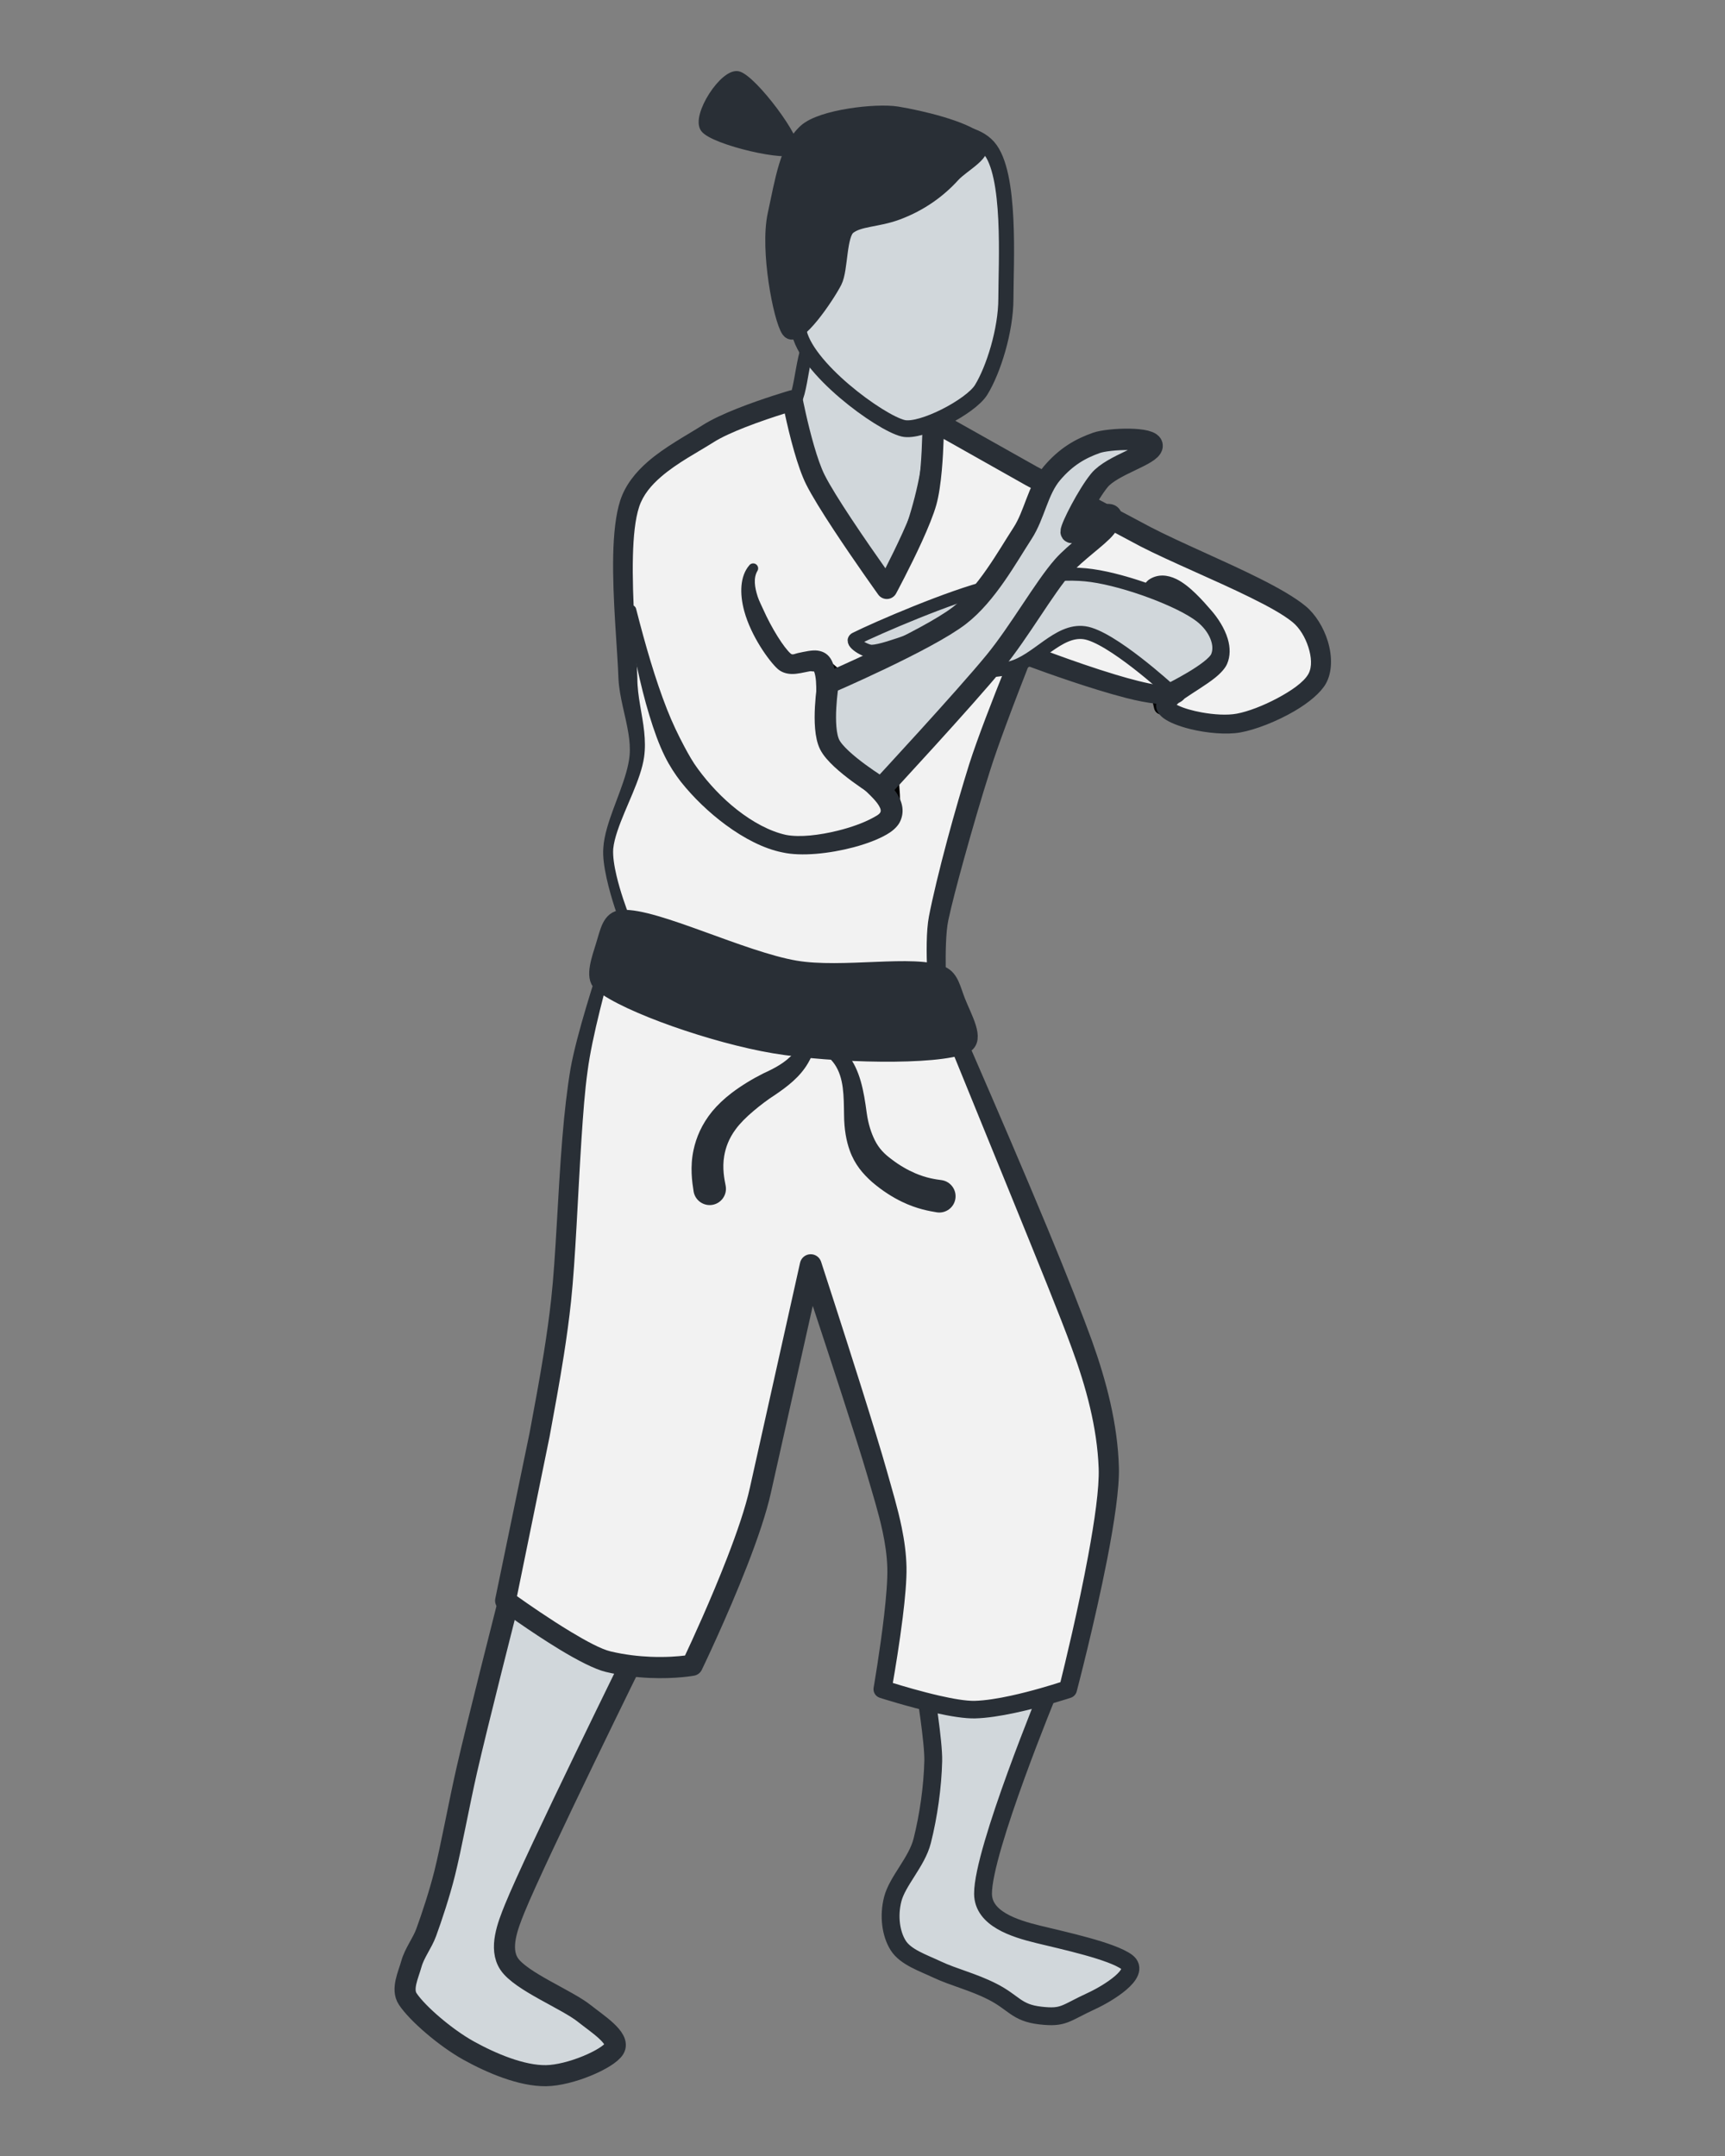 <?xml version="1.0" encoding="UTF-8" standalone="no"?>
<!DOCTYPE svg PUBLIC "-//W3C//DTD SVG 1.1//EN" "http://www.w3.org/Graphics/SVG/1.1/DTD/svg11.dtd">
<svg width="100%" height="100%" viewBox="0 0 1024 1280" version="1.1" xmlns="http://www.w3.org/2000/svg" xmlns:xlink="http://www.w3.org/1999/xlink" xml:space="preserve" xmlns:serif="http://www.serif.com/" style="fill-rule:evenodd;clip-rule:evenodd;stroke-linecap:round;stroke-linejoin:round;stroke-miterlimit:1.5;">
    <rect x="0" y="0" width="1024" height="1280" fill="#808080" stroke="none"/>
    <g id="Ebene1" transform="matrix(1.072,0,0,1.072,-68.075,-89.182)">
        <g transform="matrix(0.915,0,0,0.915,0,107.222)">
            <path d="M376.412,945.922C376.412,945.922 357.998,1018.27 351.861,1045.24C347.133,1066.02 342.561,1091.37 338.469,1107.74C335.444,1119.84 330.657,1134.33 327.31,1143.45C324.9,1150.01 320.242,1155.72 318.382,1162.42C316.522,1169.11 312.237,1177.69 316.15,1183.62C321.916,1192.36 339.032,1207.12 352.976,1214.87C366.921,1222.61 385.125,1230.27 399.819,1230.08C414.512,1229.89 437.24,1220.01 441.137,1213.75C445.033,1207.5 430.403,1198.36 423.198,1192.55C412.597,1183.99 384.581,1173.02 377.527,1162.42C371.315,1153.08 376.667,1139.34 380.875,1128.94C393.523,1097.69 455.644,971.589 455.644,971.589L376.412,945.922Z" style="fill:rgb(209,215,219);stroke:rgb(41,47,54);stroke-width:12.76px;"/>
        </g>
        <g transform="matrix(0.915,0,0,0.915,0,107.222)">
            <path d="M704.502,996.14C704.502,996.14 664.142,1093.79 664.328,1120.01C664.435,1135.08 683.171,1140.99 697.806,1144.56C713.058,1148.28 742.445,1154.61 751.372,1161.3C760.3,1168 739.354,1180.54 730.248,1184.74C713.694,1192.36 713.43,1195.34 698.922,1193.66C684.415,1191.99 683.113,1185.85 669.908,1179.16C658.038,1173.14 646.659,1170.6 636.429,1165.77C627.995,1161.78 617.458,1158.33 612.994,1151.26C608.53,1144.19 607.106,1133.47 609.646,1123.36C612.436,1112.26 624.263,1100.8 627.501,1088C631.407,1072.57 633.825,1054.97 634.197,1039.66C634.478,1028.08 629.226,996.14 629.226,996.14" style="fill:rgb(209,215,219);stroke:rgb(41,47,54);stroke-width:10.8px;"/>
        </g>
        <g transform="matrix(0.891,0,0,0.915,17.967,107.222)">
            <path d="M436.673,529.671C436.673,529.671 415.994,589.895 411.006,621.179C404.868,659.68 403.938,723.847 399.847,760.674C396.808,788.025 391.597,815.104 386.455,842.138C380.689,872.455 365.252,942.574 365.252,942.574C365.252,942.574 411.373,975.405 429.131,979.491C457.418,986.001 481.311,981.633 481.311,981.633C481.311,981.633 515.349,912.774 523.718,875.617C533.017,834.327 554.964,739.471 554.964,739.471C554.964,739.471 587.327,835.071 596.255,865.573C601.706,884.2 608.033,903.086 608.53,922.487C609.088,944.248 599.602,996.14 599.602,996.14C599.602,996.14 640.043,1008.95 657.069,1008.51C678.831,1007.95 714.838,996.14 714.838,996.14C714.838,996.14 741.329,896.448 740.213,862.226C739.38,836.699 732.402,811.385 723.473,787.457C704.874,737.611 628.617,563.15 628.617,563.15C628.617,563.15 568.074,566.083 538.459,560.918C506.468,555.338 436.673,529.671 436.673,529.671Z" style="fill:rgb(242,242,242);"/>
            <path d="M437.764,526.86C436.979,526.572 436.107,526.607 435.349,526.957C434.591,527.308 434.012,527.944 433.746,528.719C433.746,528.719 423.815,555.805 415.485,583.061C411.372,596.52 407.651,610.004 405.722,620.381C403.618,632.448 401.894,647.017 400.596,662.506C397.755,696.411 396.553,734.706 393.675,760.024C392.453,770.864 390.884,781.66 389.117,792.428C386.452,808.673 383.333,824.854 380.237,841.018L358.94,941.258C358.407,943.681 359.387,946.184 361.442,947.647C361.442,947.647 380.569,961.295 399.049,972.208C410.003,978.677 420.803,984.115 427.625,985.694C437.45,987.967 446.77,988.988 454.839,989.334C471.249,990.04 482.532,987.959 482.532,987.959C484.599,987.581 486.358,986.269 487.27,984.424C487.27,984.424 502.78,953.165 515.517,921.29C521.839,905.47 527.46,889.491 530.276,877.017L556.234,764.148C561.157,778.642 567.766,798.189 574.002,816.919C580.725,837.108 587.021,856.341 590.262,867.236C593.536,878.241 597.129,889.336 599.604,900.583C601.205,907.862 602.34,915.205 602.566,922.632C602.785,929.862 601.864,940.518 600.577,951.414C598.046,972.845 594.068,995.182 594.068,995.182C593.577,997.87 595.196,1000.5 597.863,1001.34C597.863,1001.34 615.504,1006.88 632.526,1010.55C641.853,1012.57 651.009,1014 657.213,1013.82C664.428,1013.64 673.149,1012.3 681.687,1010.53C699.563,1006.84 716.63,1001.32 716.63,1001.32C718.426,1000.73 719.795,999.294 720.27,997.508C720.27,997.508 731.483,956.085 739.235,917.392C743.614,895.537 746.844,874.529 746.501,862.031C746.137,848.855 744.187,835.726 741.19,822.798C738.23,810.029 734.239,797.458 729.748,785.238C724.338,770.701 714.212,745.542 702.184,717.313C672.898,648.576 633.214,561.246 633.214,561.246C632.394,559.37 630.46,558.191 628.369,558.293C628.369,558.293 601.281,559.879 574.555,559.466C561.611,559.267 548.755,558.616 539.171,557.049C528.464,555.291 513.462,551.318 498.3,546.798C468.342,537.867 437.764,526.86 437.764,526.86ZM438.654,533.624C447.131,536.756 471.838,545.768 496.128,553.484C511.561,558.386 526.825,562.77 537.747,564.787C547.632,566.619 560.925,567.605 574.32,568.09C595.55,568.858 617.032,568.37 625.311,568.124C631.284,582.344 656.97,643.507 680.455,699.782C695.866,736.711 710.446,771.482 717.199,789.675C721.629,801.369 725.591,813.401 728.556,825.637C731.491,837.747 733.459,850.053 733.925,862.42C734.374,874.321 731.392,894.351 727.43,915.208C721.279,947.59 712.692,981.911 710.146,991.896C704.684,993.614 692.257,997.354 679.38,1000.08C671.549,1001.74 663.55,1003.02 656.926,1003.2C651.394,1003.33 643.253,1001.91 634.948,1000.07C623.71,997.575 612.199,994.245 605.994,992.372C607.377,984.609 610.145,968.448 612.146,952.761C613.615,941.251 614.654,929.989 614.495,922.342C614.324,914.204 613.178,906.147 611.496,898.158C609.067,886.614 605.501,875.214 602.247,863.911C599.08,852.909 592.929,833.476 586.327,813.084C574.571,776.77 561.401,737.406 561.401,737.406C560.447,734.589 557.68,732.737 554.636,732.881C551.593,733.024 549.022,735.127 548.353,738.021L517.159,874.217C514.477,886.155 509.061,901.43 503.037,916.575C492.89,942.089 480.972,967.217 476.846,975.769C472.757,976.264 465.081,976.928 455.403,976.536C448.062,976.238 439.581,975.336 430.638,973.289C424.682,971.926 415.359,966.984 405.789,961.364C392.364,953.48 378.588,944.121 372.413,939.844C372.412,939.844 392.673,843.259 392.673,843.259C395.747,826.983 398.848,810.691 401.483,794.334C403.251,783.364 404.809,772.366 406.018,761.324C408.78,735.883 410.216,697.446 412.485,663.353C413.496,648.166 414.575,633.847 416.29,621.978C417.643,611.814 420.556,598.543 423.918,585.295C429.495,563.318 436.212,541.433 438.654,533.624L438.654,533.624Z" style="fill:rgb(41,47,54);"/>
        </g>
        <path d="M520.274,266.664C507.98,264.027 508.621,295.897 503.856,304.908C500.746,310.791 491.126,314.103 491.687,320.733C493.044,336.766 502.421,384.739 512,401.104C518.939,412.959 540.472,429.562 549.159,418.921C560.096,405.526 582.432,346.11 577.618,320.733C572.804,295.357 532.568,269.302 520.274,266.664Z" style="fill:rgb(209,215,219);stroke:rgb(41,47,54);stroke-width:7.4px;"/>
        <path d="M706.928,474.547C706.928,474.547 701.804,453.988 705.035,451.597C708.266,449.205 724.824,460.197 724.824,460.197L706.928,474.547Z" style="stroke:black;stroke-width:8.86px;"/>
        <g transform="matrix(0.886,0,0,0.915,25.308,107.222)">
            <path d="M423.282,487.265C424.584,470.898 439.091,448.578 441.137,431.467C443.005,415.845 436.016,400.324 435.557,384.597C434.813,359.116 428.303,303.318 436.673,278.581C443.604,258.096 468.811,246.591 485.775,236.175C501.792,226.341 538.459,216.088 538.459,216.088C538.459,216.088 545.062,249.253 552.732,264.074C562.551,283.045 597.371,329.915 597.371,329.915C597.371,329.915 617.086,294.391 621.922,277.465C626.437,261.663 626.385,228.363 626.385,228.363C626.385,228.363 667.166,250.938 687.763,261.842C709.896,273.56 735.226,286.69 759.184,298.669C787.083,312.618 837.301,331.217 855.156,345.539C865.719,354.011 872.639,373.623 866.316,384.597C859.992,395.571 833.023,408.59 817.214,411.38C801.837,414.094 773.505,407.66 771.459,401.336C769.414,395.013 800.846,382.551 804.938,373.437C808.793,364.853 802.306,353.649 796.01,346.655C789.315,339.215 775.142,322.783 764.764,328.799C751.93,336.239 791.423,387.086 777.659,393.781C764.751,400.061 682.183,368.974 682.183,368.974C682.183,368.974 663.074,414.653 655.4,438.163C646.659,464.946 634.197,508.282 629.733,529.671C627.224,541.693 628.617,566.498 628.617,566.498C628.617,566.498 568.027,567.61 538.459,562.034C505.91,555.896 433.325,529.671 433.325,529.671C433.325,529.671 422.13,501.746 423.282,487.265Z" style="fill:rgb(242,242,242);"/>
            <path d="M765.742,399.694C765.564,400.88 765.671,401.996 765.989,402.995C766.573,404.832 768.05,406.867 770.641,408.664C774.05,411.028 780.03,413.344 786.993,415.009C797.242,417.459 809.643,418.55 818.284,417.068C827.815,415.433 841.191,410.358 852.206,404.117C861.245,398.997 868.62,392.953 871.772,387.544C875.788,380.651 875.89,370.963 872.955,361.734C870.308,353.413 865.251,345.561 859.277,340.723C852.871,335.534 842.489,329.74 830.388,323.858C808.389,313.167 780.551,301.995 762.306,292.816L691.009,256.096L629.726,222.706C627.642,221.552 625.08,221.561 623.003,222.729C620.927,223.897 619.651,226.048 619.654,228.373C619.654,228.373 619.691,243.049 618.389,257.391C617.775,264.153 616.884,270.844 615.491,275.743C613.935,281.219 610.731,288.722 607.203,296.266C603.55,304.077 599.536,311.922 596.49,317.717C591.014,310.212 582.747,298.736 575.084,287.52C568.249,277.516 561.888,267.732 558.528,261.262C556.138,256.659 553.88,250.166 551.893,243.543C547.687,229.529 544.755,214.913 544.755,214.913C544.414,213.2 543.345,211.705 541.808,210.794C540.272,209.882 538.41,209.639 536.679,210.123C536.679,210.123 519.872,214.846 503.894,220.986C495.799,224.096 487.921,227.583 482.382,230.995C472.016,237.378 458.662,244.201 448.07,253.109C440.228,259.704 433.872,267.422 430.751,276.703C427.92,285.129 426.638,296.953 426.362,310.022C425.811,336.136 429.089,367.428 429.656,384.759C430.302,395.919 434.122,406.888 435.914,417.92C436.618,422.253 437.008,426.589 436.608,430.96C435.367,444.14 426.664,460.592 422.521,474.854C421.275,479.145 420.399,483.245 420.187,487.034L420.187,487.034C419.759,492.084 420.735,498.696 422.235,505.284C425.16,518.131 430.087,530.888 430.087,530.888C430.446,531.783 431.182,532.486 432.111,532.822C432.111,532.822 463.766,544.627 494.635,554.535C510.627,559.668 526.408,564.286 537.556,566.52C547.433,568.493 560.727,569.767 574.131,570.592C601.21,572.258 628.726,572.068 628.726,572.068C630.287,572.039 631.769,571.397 632.832,570.29C633.895,569.183 634.448,567.705 634.363,566.195C634.363,566.195 633.901,555.271 634.357,544.535C634.57,539.515 634.976,534.537 635.783,530.854C637.782,521.736 641.341,508.601 645.368,494.464C650.702,475.742 656.888,455.282 661.904,440.152C664.364,432.527 668.041,422.548 671.849,412.569C677.195,398.558 682.818,384.553 685.875,377.011C697.768,381.265 724.956,390.704 746.751,396.152C753.738,397.899 760.251,399.108 765.742,399.694ZM778.53,400.272C778.832,400.446 779.14,400.611 779.431,400.747C783.117,402.467 788.458,403.93 794.178,404.937C801.782,406.274 810.075,406.793 816.143,405.692C823.213,404.409 832.64,400.879 841.217,396.468C849.982,391.961 857.991,386.682 860.859,381.65C863.342,377.294 862.731,371.194 860.829,365.41C858.875,359.466 855.349,353.781 851.035,350.354C845.15,345.68 835.565,340.607 824.496,335.325C802.354,324.76 774.407,313.637 756.062,304.521L684.517,267.589C684.517,267.589 632.898,239.402 632.898,239.402C632.713,244.869 632.37,251.742 631.735,258.542C631.025,266.155 629.935,273.675 628.352,279.188C626.637,285.16 623.167,293.36 619.293,301.585C611.939,317.196 603.177,332.936 603.177,332.936C602.101,334.875 600.069,336.14 597.8,336.283C595.532,336.427 593.347,335.428 592.019,333.642C592.019,333.642 577.234,313.683 564.188,294.477C557.052,283.971 550.44,273.678 546.937,266.886C544.27,261.716 541.699,254.448 539.491,247.014C536.963,238.504 534.887,229.781 533.598,224C527.444,225.863 517.866,228.909 508.576,232.45C501.283,235.23 494.161,238.299 489.168,241.355C479.254,247.425 466.435,253.831 456.294,262.305C450.186,267.408 445.047,273.259 442.595,280.459C440.028,287.995 439.001,298.597 438.689,310.298C437.997,336.193 441.017,367.245 441.458,384.436C441.464,395.219 444.612,405.972 445.738,416.69C446.275,421.798 446.417,426.89 445.666,431.975C443.696,445.554 433.995,462.212 428.987,476.775C427.693,480.536 426.723,484.138 426.376,487.496L426.376,487.496C426.038,492.048 427.02,497.993 428.465,503.906C430.865,513.728 434.568,523.451 435.985,527.022C442.521,529.285 470.163,538.77 497.188,546.787C512.914,551.454 528.427,555.615 539.361,557.547C548.913,559.243 561.742,560.179 574.664,560.689C593.792,561.444 613.12,561.241 622.564,561.064C622.373,556.705 622.187,550.416 622.313,544.181C622.43,538.427 622.844,532.722 623.684,528.488C625.922,517.19 630.242,499.814 635.193,481.957C639.701,465.696 644.746,449.043 648.897,436.173C651.468,428.386 655.276,418.189 659.263,408.008C667.377,387.288 676.176,366.618 676.176,366.618C677.507,363.438 681.229,361.882 684.532,363.126C684.532,363.126 714.107,374.436 740.456,382.106C750.243,384.955 759.569,387.313 766.685,388.33C770.041,388.81 772.715,389.258 774.362,388.86C774.25,388.443 774.731,387.637 774.668,386.961C774.481,384.955 773.855,382.607 772.988,380.032C769.21,368.806 761.228,354.045 758.075,343.359C755.317,334.012 756.901,327.018 761.889,324.15C766.968,321.23 772.655,321.563 778.338,324.227C786.754,328.172 795.311,337.78 800.137,343.174C804.305,347.777 808.495,354.034 810.443,360.351C812.059,365.591 812.137,370.881 810.042,375.586C808.878,378.2 806.153,381.17 802.386,384.084C797.004,388.246 789.312,392.632 783.396,396.583C782.546,397.548 781.517,398.333 780.326,398.92L779.863,399.126C779.391,399.513 778.936,399.908 778.53,400.272ZM785.717,382.076C787.134,381.193 788.545,380.304 789.918,379.417C794.441,376.495 798.658,373.886 799.834,371.289C801.25,368.162 800.459,364.556 799.017,361.096C797.32,357.025 794.576,353.145 791.884,350.135C788.286,346.161 782.44,339.39 776.235,335.421C773.395,333.605 770.583,332.046 768.023,333.253C768.482,333.665 767.754,334.764 767.874,335.734C768.127,337.783 768.815,340.161 769.732,342.755C773.73,354.06 781.882,368.792 785.029,379.391C785.302,380.31 785.531,381.206 785.717,382.076Z" style="fill:rgb(41,47,54);"/>
        </g>
        <g transform="matrix(1,0,0,1,-4,0)">
            <path d="M520.705,451.622C526.514,450.627 548.819,479.41 555.56,490.768C560.586,499.236 560.594,513.063 561.153,519.774C561.471,523.587 562.241,532.928 558.916,531.034C552.175,527.194 527.073,509.969 520.705,496.734C514.336,483.498 514.896,452.616 520.705,451.622Z" style="stroke:black;stroke-width:8.86px;"/>
        </g>
        <g transform="matrix(0.915,0,0,0.915,0,107.222)">
            <path d="M796.01,346.655C783.735,337.169 751.372,325.079 730.169,322.104C709.788,319.243 688.802,323.99 668.792,328.799C644.799,334.565 600.145,353.845 587.125,360.355C583.542,362.147 593.112,368.114 597.115,367.965C607.074,367.593 634.433,354.993 645.965,354.063C651.262,353.636 660.468,359.189 657.579,363.649C655.78,366.426 638.003,365.206 628.617,368.732C622.915,370.875 625.056,376.917 626.385,377.901C629.902,380.505 664.785,381.993 680.967,377.901C696.966,373.856 709.693,354.459 725.705,356.698C741.717,358.938 777.039,391.338 777.039,391.338C777.039,391.338 802.892,378.653 806.054,371.206C809.216,363.758 804.792,353.44 796.01,346.655Z" style="fill:rgb(209,215,219);stroke:rgb(41,47,54);stroke-width:7.93px;"/>
        </g>
        <g transform="matrix(0.838,0,0,0.915,46.549,107.222)">
            <path d="M517.942,317.743C506.489,332.827 529.826,367.116 538.459,374.005C545.088,379.295 559.777,368.906 563.794,376.376C568.905,385.882 563.027,407.709 570.46,423.043C577.894,438.376 616.171,454.154 608.393,468.376C603.473,477.372 560.559,488.598 538.459,484.376C516.359,480.154 491.806,462.271 475.794,443.043C458.016,421.695 446.81,383.751 437.386,342.949" style="fill:rgb(242,242,242);"/>
            <path d="M558.184,380.143C560.9,386.833 558.727,398.673 559.912,409.92C560.493,415.432 561.71,420.82 564.025,425.663C568.993,435.988 586.909,446.833 597.248,456.998C599.152,458.869 600.745,460.684 601.667,462.512C602.166,463.503 602.478,464.466 601.954,465.418C601.302,466.662 599.189,467.663 596.584,468.951C590.804,471.809 582.594,474.534 573.824,476.517C561.854,479.224 548.866,480.69 539.662,479.085C528.972,476.952 517.7,471.34 507.313,463.881C497.49,456.828 488.541,448.07 481.402,439.12C478.158,435.158 475.301,430.523 472.387,425.511C468.457,418.753 464.522,411.282 460.985,403.045C453.292,385.126 446.681,364.192 440.593,342.327C440.219,340.705 438.477,339.666 436.707,340.01C434.937,340.353 433.804,341.949 434.179,343.571C438.356,366.234 443.092,388.01 449.343,406.767C452.36,415.822 455.598,424.217 459.57,431.554C462.723,437.378 466.392,442.485 470.186,446.966C478.439,456.464 488.755,465.561 499.757,472.993C511.935,481.219 524.954,487.421 537.255,489.668C549.734,492.262 568.565,490.39 584.299,486.567C594.339,484.127 603.102,480.835 608.364,477.559C611.601,475.545 613.705,473.321 614.832,471.334C617.978,465.553 616.953,459.542 612.553,453.503C608.294,447.656 600.365,441.565 592.578,435.535C585.993,430.437 579.386,425.512 576.896,420.422C575.119,416.808 574.247,412.757 573.765,408.628C572.192,395.142 573.858,380.949 569.872,373.631C567.797,369.821 564.551,368.026 560.489,367.522C556.868,367.073 552.13,368.135 547.544,369.001C545.751,369.34 544.004,370.355 542.817,369.417C538.285,365.877 530.071,353.975 524.432,342.303C523.203,339.76 521.81,337.381 520.926,334.897C518.876,329.135 518.038,323.667 520.633,319.459C521.666,318.098 521.3,316.224 519.814,315.277C518.329,314.329 516.284,314.666 515.251,316.027C509.283,322.457 508.854,332.927 512.05,343.671C516.583,358.907 528.562,374.017 534.1,378.592C536.643,380.642 539.783,381.581 543.317,381.679C547.061,381.783 551.44,380.706 555.416,380.034C556.318,379.882 557.518,380.278 558.184,380.143Z" style="fill:rgb(41,47,54);"/>
        </g>
        <g transform="matrix(0.913,0.055,-0.055,0.913,24.003,72.944)">
            <path d="M569.127,391.338C569.127,391.338 627.298,361.981 645.965,345.709C661.738,331.96 672.67,308.598 681.127,293.709C687.787,281.984 688.705,267.043 696.705,256.376C704.705,245.709 713.083,240.35 722.486,236.35C729.893,233.2 756.495,230.665 756.273,236.221C756.051,241.776 732.808,249.071 725.697,258.848C719.24,267.726 710.215,288.286 710.46,291.043C710.706,293.8 728.697,279.282 732.414,279.237C736.131,279.191 733.23,284.058 731.016,287.276C727.287,292.693 713.776,303.287 706.898,312.092C696.296,325.665 683.002,353.027 669.15,372.21C652.198,395.687 605.187,452.951 605.187,452.951C605.187,452.951 578.341,438.753 572.331,428.484C566.321,418.215 569.127,391.338 569.127,391.338Z" style="fill:rgb(209,215,219);stroke:rgb(41,47,54);stroke-width:12.95px;"/>
        </g>
        <g transform="matrix(0.815,0,0,0.908,66.957,102.921)">
            <path d="M538.459,118.471C535.481,140.097 535.128,159.011 538.459,179.401C542.22,202.431 593.78,236.168 609.43,239.501C621.557,242.084 655.342,226.299 662.374,216.088C670.707,203.986 679.219,179.749 679.219,160.335C679.219,138.71 682.996,84.002 667.516,68.335C652.036,52.669 606.99,59.669 586.337,66.335C565.685,73.002 541.436,96.846 538.459,118.471Z" style="fill:rgb(209,215,219);stroke:rgb(41,47,54);stroke-width:10.27px;"/>
        </g>
        <g transform="matrix(0.845,0,0,0.915,45.265,102.541)">
            <path d="M645.965,84.335C637.141,93.333 625.08,101.691 609.43,107.025C596.37,111.476 584.474,110.727 577.648,115.816C571.092,120.703 572.446,141.721 568.473,148.869C563.471,157.869 543.516,185.091 538.459,178.335C533.402,171.58 524.608,130.324 529.611,108.991C534.592,87.748 537.584,68.859 549.467,58.859C559.926,50.058 595.911,46.318 609.43,48.335C625.08,50.671 653.55,57.017 662.374,64.351C669.548,70.313 652.496,77.675 645.965,84.335Z" style="fill:rgb(41,47,54);stroke:rgb(41,47,54);stroke-width:10.06px;"/>
        </g>
        <g transform="matrix(0.658,-0.118,0.131,0.733,151.851,107.718)">
            <path d="M502.72,161.069C496.673,166.92 437.184,143.839 431.332,133.371C425.481,122.904 455.713,93.647 467.611,98.263C479.509,102.879 508.766,155.217 502.72,161.069Z" style="fill:rgb(41,47,54);stroke:rgb(41,47,54);stroke-width:5.15px;"/>
        </g>
        <path d="M408.038,591.787C401.556,592.196 400.558,598.806 397.992,607.13C395.774,614.325 392.117,624.296 396.477,627.831C410.889,639.518 459.427,656.41 492.233,661.91C525.039,667.409 582.276,668.657 597.446,662.02C604.247,659.045 597.088,647.027 593.482,637.853C590.832,631.111 589.9,625.174 584.926,622.936C570.176,616.299 529.956,624.267 503.856,619.812C474.274,614.762 426.093,590.65 408.038,591.787Z" style="fill:rgb(41,47,54);stroke:rgb(41,47,54);stroke-width:9.33px;"/>
        <g transform="matrix(-1.078,-0.165,0.157,-1.027,897.034,1495.89)">
            <path d="M496.02,656.301C497.199,659.777 499.195,665.287 499.074,672.101C498.995,676.554 498.092,681.592 495.394,686.957C493.662,690.489 490.961,694.307 487.836,698.063C484.812,701.699 481.486,705.321 478.061,708.465C472.842,713.577 467.114,719.698 464.146,727.642C462.258,732.695 461.012,738.345 462.232,744.73C462.657,746.956 463.369,749.131 464.376,751.484C464.618,752.519 465.616,753.154 466.602,752.899C467.588,752.645 468.192,751.598 467.95,750.563C467.824,748.321 468.04,746.34 468.196,744.369C468.589,739.395 469.979,735.356 472.076,731.825C475.542,725.987 480.921,722.021 485.729,718.702C490.82,714.92 495.92,710.431 500.207,705.777C503.611,702.083 506.411,698.217 508.471,694.632C512.857,686.842 514.542,679.394 514.926,672.764C515.471,663.377 513.153,655.634 511.693,650.778C510.241,646.238 505.551,643.789 501.226,645.313C496.901,646.837 494.568,651.76 496.02,656.301Z" style="fill:rgb(41,47,54);"/>
        </g>
        <g transform="matrix(1.356,-0.655,-0.422,-0.873,185.263,1650.47)">
            <path d="M503.041,669.184C501.264,671.006 498.367,673.918 495.327,679.385C493.432,682.794 491.444,687.125 489.64,692.782C488.312,696.744 487.292,700.997 487.276,706.518C487.263,710.941 487.663,716.054 488.935,722.26C491.481,734.244 493.687,746.165 491.96,757.359C490.517,766.71 486.559,775.975 477.015,784.132C475.791,785.227 474.225,784.573 473.52,782.671C472.816,780.77 473.237,778.336 474.46,777.241C481.898,770.271 485.336,763.118 486.115,755.547C487.091,746.064 483.992,736.589 481.153,727.03C478.833,719.435 477.725,712.99 477.331,707.313C476.741,698.797 477.964,691.962 479.667,685.557C481.75,678.159 484.116,672.427 486.424,667.916C490.247,660.442 493.983,656.37 496.277,653.838C499.001,650.937 502.729,652.02 504.596,656.255C506.462,660.49 505.765,666.283 503.041,669.184Z" style="fill:rgb(41,47,54);"/>
        </g>
    </g>
</svg>
